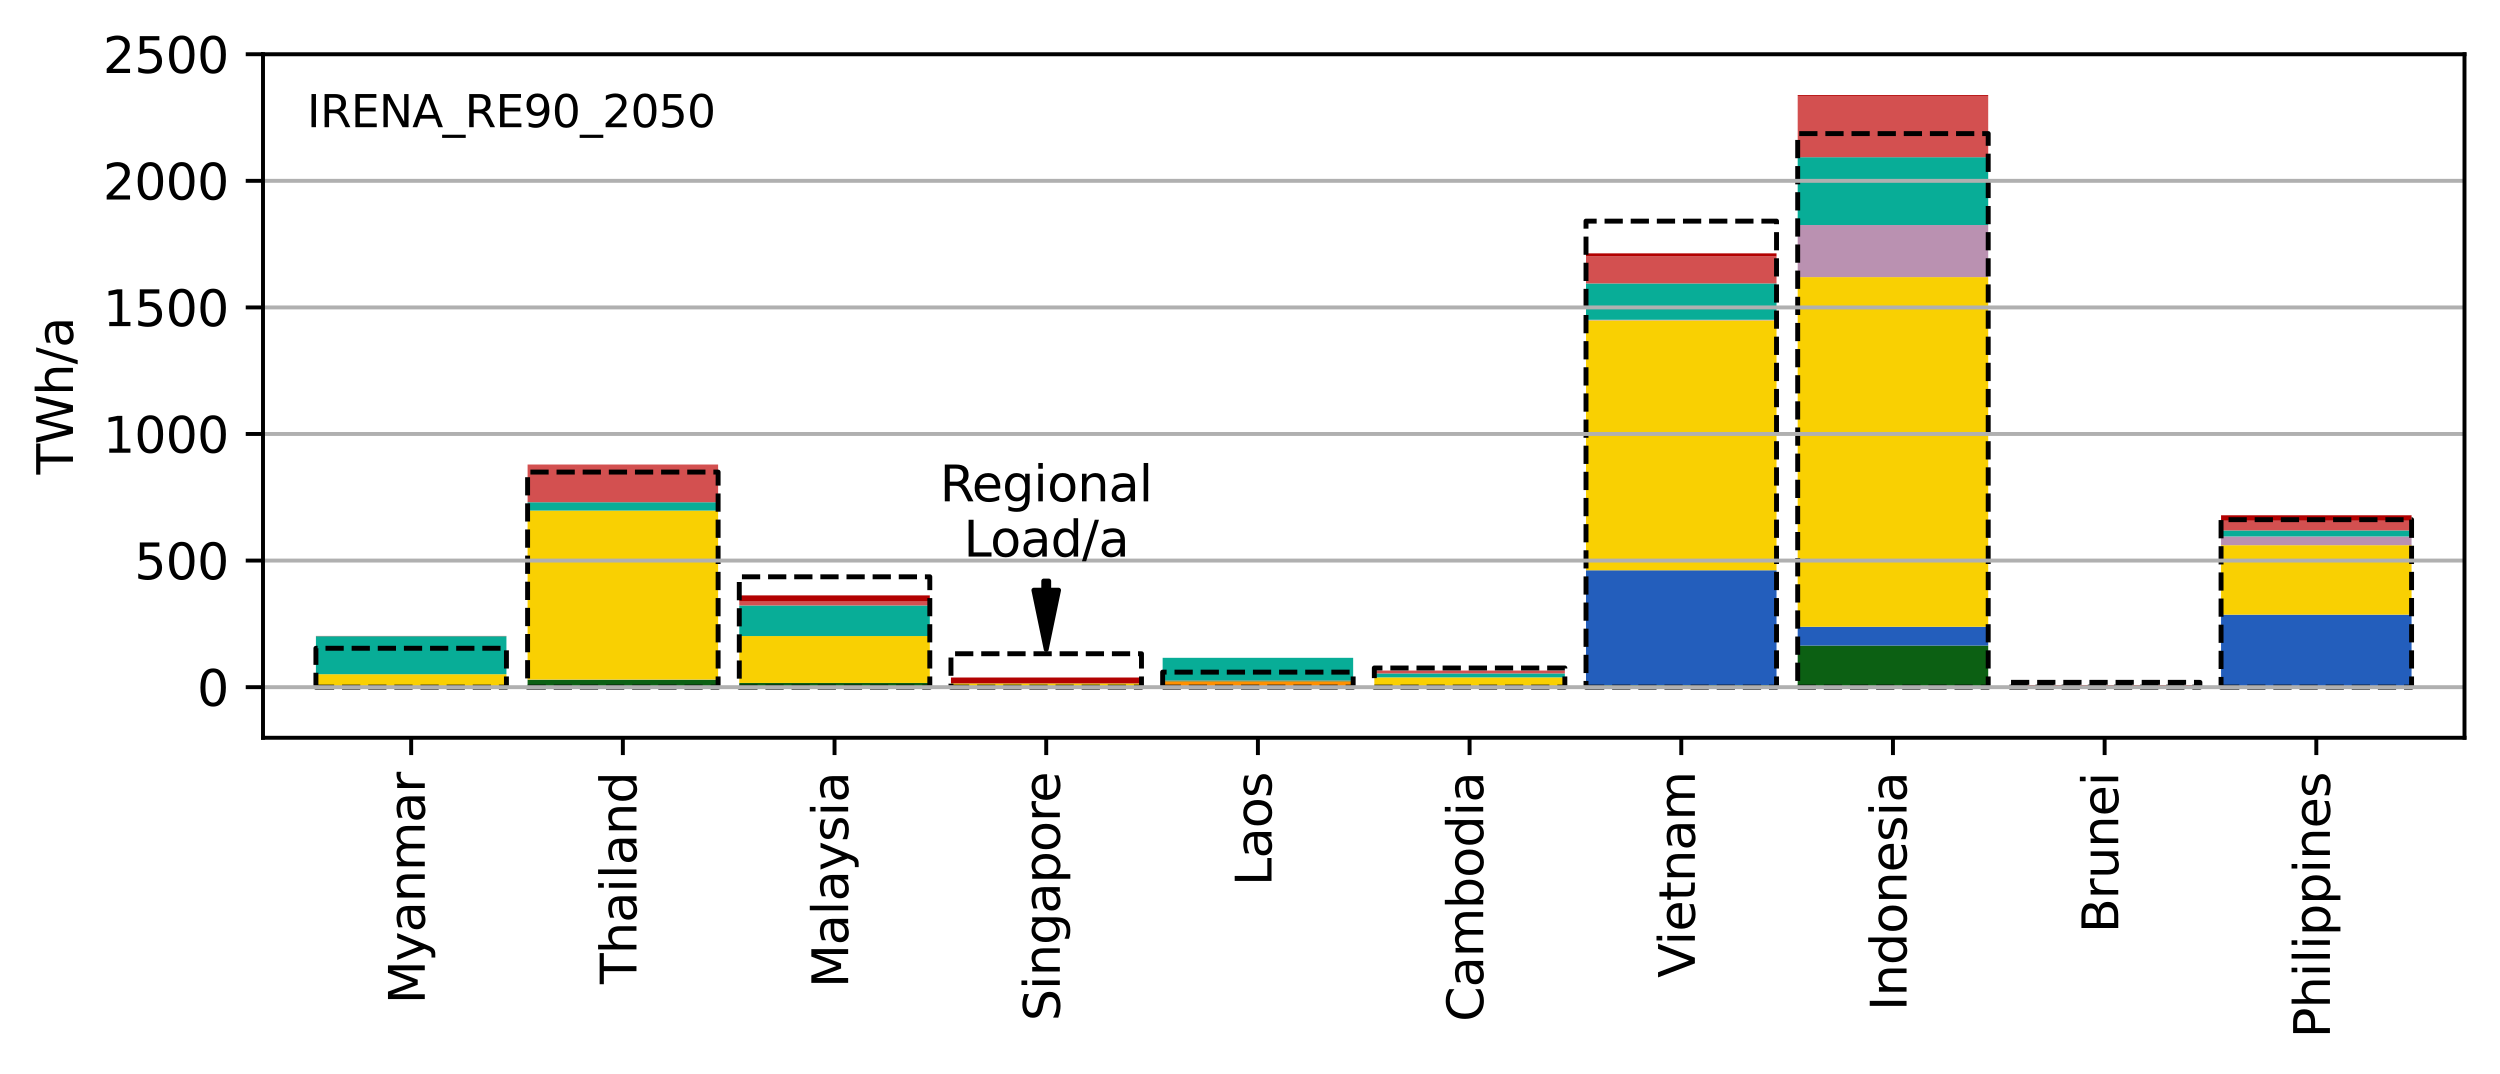 <?xml version="1.0" encoding="utf-8" standalone="no"?>
<!DOCTYPE svg PUBLIC "-//W3C//DTD SVG 1.1//EN"
  "http://www.w3.org/Graphics/SVG/1.1/DTD/svg11.dtd">
<svg xmlns:xlink="http://www.w3.org/1999/xlink" width="506.928pt" height="217.676pt" viewBox="0 0 506.928 217.676" xmlns="http://www.w3.org/2000/svg" version="1.1">
 <defs>
  <style type="text/css">*{stroke-linejoin: round; stroke-linecap: butt}</style>
 </defs>
 <g id="figure_1">
  <g id="patch_1">
   <path d="M 0 217.676 
L 506.928 217.676 
L 506.928 -0 
L 0 -0 
z
" style="fill: #ffffff"/>
  </g>
  <g id="axes_1">
   <g id="patch_2">
    <path d="M 53.328 149.599 
L 499.728 149.599 
L 499.728 10.999 
L 53.328 10.999 
z
" style="fill: #ffffff"/>
   </g>
   <g id="patch_3">
    <path d="M 64.059 139.333 
L 102.69 139.333 
L 102.69 139.333 
L 64.059 139.333 
z
" clip-path="url(#pe135979c7a)" style="fill: #ff9000"/>
   </g>
   <g id="patch_4">
    <path d="M 106.982 139.333 
L 145.613 139.333 
L 145.613 139.333 
L 106.982 139.333 
z
" clip-path="url(#pe135979c7a)" style="fill: #ff9000"/>
   </g>
   <g id="patch_5">
    <path d="M 149.905 139.333 
L 188.536 139.333 
L 188.536 139.333 
L 149.905 139.333 
z
" clip-path="url(#pe135979c7a)" style="fill: #ff9000"/>
   </g>
   <g id="patch_6">
    <path d="M 192.828 139.333 
L 231.459 139.333 
L 231.459 139.333 
L 192.828 139.333 
z
" clip-path="url(#pe135979c7a)" style="fill: #ff9000"/>
   </g>
   <g id="patch_7">
    <path d="M 235.751 139.333 
L 274.382 139.333 
L 274.382 138.148 
L 235.751 138.148 
z
" clip-path="url(#pe135979c7a)" style="fill: #ff9000"/>
   </g>
   <g id="patch_8">
    <path d="M 278.674 139.333 
L 317.305 139.333 
L 317.305 139.333 
L 278.674 139.333 
z
" clip-path="url(#pe135979c7a)" style="fill: #ff9000"/>
   </g>
   <g id="patch_9">
    <path d="M 321.597 139.333 
L 360.228 139.333 
L 360.228 139.333 
L 321.597 139.333 
z
" clip-path="url(#pe135979c7a)" style="fill: #ff9000"/>
   </g>
   <g id="patch_10">
    <path d="M 364.52 139.333 
L 403.151 139.333 
L 403.151 139.333 
L 364.52 139.333 
z
" clip-path="url(#pe135979c7a)" style="fill: #ff9000"/>
   </g>
   <g id="patch_11">
    <path d="M 407.444 139.333 
L 446.074 139.333 
L 446.074 139.333 
L 407.444 139.333 
z
" clip-path="url(#pe135979c7a)" style="fill: #ff9000"/>
   </g>
   <g id="patch_12">
    <path d="M 450.367 139.333 
L 488.997 139.333 
L 488.997 139.333 
L 450.367 139.333 
z
" clip-path="url(#pe135979c7a)" style="fill: #ff9000"/>
   </g>
   <g id="patch_13">
    <path d="M 64.059 139.333 
L 102.69 139.333 
L 102.69 139.107 
L 64.059 139.107 
z
" clip-path="url(#pe135979c7a)" style="fill: #0c6013"/>
   </g>
   <g id="patch_14">
    <path d="M 106.982 139.333 
L 145.613 139.333 
L 145.613 137.864 
L 106.982 137.864 
z
" clip-path="url(#pe135979c7a)" style="fill: #0c6013"/>
   </g>
   <g id="patch_15">
    <path d="M 149.905 139.333 
L 188.536 139.333 
L 188.536 138.485 
L 149.905 138.485 
z
" clip-path="url(#pe135979c7a)" style="fill: #0c6013"/>
   </g>
   <g id="patch_16">
    <path d="M 192.828 139.333 
L 231.459 139.333 
L 231.459 139.052 
L 192.828 139.052 
z
" clip-path="url(#pe135979c7a)" style="fill: #0c6013"/>
   </g>
   <g id="patch_17">
    <path d="M 235.751 138.148 
L 274.382 138.148 
L 274.382 137.99 
L 235.751 137.99 
z
" clip-path="url(#pe135979c7a)" style="fill: #0c6013"/>
   </g>
   <g id="patch_18">
    <path d="M 278.674 139.333 
L 317.305 139.333 
L 317.305 139.235 
L 278.674 139.235 
z
" clip-path="url(#pe135979c7a)" style="fill: #0c6013"/>
   </g>
   <g id="patch_19">
    <path d="M 321.597 139.333 
L 360.228 139.333 
L 360.228 138.913 
L 321.597 138.913 
z
" clip-path="url(#pe135979c7a)" style="fill: #0c6013"/>
   </g>
   <g id="patch_20">
    <path d="M 364.52 139.333 
L 403.151 139.333 
L 403.151 130.894 
L 364.52 130.894 
z
" clip-path="url(#pe135979c7a)" style="fill: #0c6013"/>
   </g>
   <g id="patch_21">
    <path d="M 407.444 139.333 
L 446.074 139.333 
L 446.074 139.333 
L 407.444 139.333 
z
" clip-path="url(#pe135979c7a)" style="fill: #0c6013"/>
   </g>
   <g id="patch_22">
    <path d="M 450.367 139.333 
L 488.997 139.333 
L 488.997 139.202 
L 450.367 139.202 
z
" clip-path="url(#pe135979c7a)" style="fill: #0c6013"/>
   </g>
   <g id="patch_23">
    <path d="M 64.059 139.333 
L 102.69 139.333 
L 102.69 139.333 
L 64.059 139.333 
z
" clip-path="url(#pe135979c7a)" style="fill: #235ebc"/>
   </g>
   <g id="patch_24">
    <path d="M 106.982 137.864 
L 145.613 137.864 
L 145.613 137.808 
L 106.982 137.808 
z
" clip-path="url(#pe135979c7a)" style="fill: #235ebc"/>
   </g>
   <g id="patch_25">
    <path d="M 149.905 139.333 
L 188.536 139.333 
L 188.536 139.333 
L 149.905 139.333 
z
" clip-path="url(#pe135979c7a)" style="fill: #235ebc"/>
   </g>
   <g id="patch_26">
    <path d="M 192.828 139.333 
L 231.459 139.333 
L 231.459 139.333 
L 192.828 139.333 
z
" clip-path="url(#pe135979c7a)" style="fill: #235ebc"/>
   </g>
   <g id="patch_27">
    <path d="M 235.751 139.333 
L 274.382 139.333 
L 274.382 139.333 
L 235.751 139.333 
z
" clip-path="url(#pe135979c7a)" style="fill: #235ebc"/>
   </g>
   <g id="patch_28">
    <path d="M 278.674 139.333 
L 317.305 139.333 
L 317.305 139.333 
L 278.674 139.333 
z
" clip-path="url(#pe135979c7a)" style="fill: #235ebc"/>
   </g>
   <g id="patch_29">
    <path d="M 321.597 138.913 
L 360.228 138.913 
L 360.228 115.634 
L 321.597 115.634 
z
" clip-path="url(#pe135979c7a)" style="fill: #235ebc"/>
   </g>
   <g id="patch_30">
    <path d="M 364.52 130.894 
L 403.151 130.894 
L 403.151 127.091 
L 364.52 127.091 
z
" clip-path="url(#pe135979c7a)" style="fill: #235ebc"/>
   </g>
   <g id="patch_31">
    <path d="M 407.444 139.333 
L 446.074 139.333 
L 446.074 139.333 
L 407.444 139.333 
z
" clip-path="url(#pe135979c7a)" style="fill: #235ebc"/>
   </g>
   <g id="patch_32">
    <path d="M 450.367 139.202 
L 488.997 139.202 
L 488.997 124.638 
L 450.367 124.638 
z
" clip-path="url(#pe135979c7a)" style="fill: #235ebc"/>
   </g>
   <g id="patch_33">
    <path d="M 64.059 139.107 
L 102.69 139.107 
L 102.69 136.708 
L 64.059 136.708 
z
" clip-path="url(#pe135979c7a)" style="fill: #f9d002"/>
   </g>
   <g id="patch_34">
    <path d="M 106.982 137.808 
L 145.613 137.808 
L 145.613 103.528 
L 106.982 103.528 
z
" clip-path="url(#pe135979c7a)" style="fill: #f9d002"/>
   </g>
   <g id="patch_35">
    <path d="M 149.905 138.485 
L 188.536 138.485 
L 188.536 128.973 
L 149.905 128.973 
z
" clip-path="url(#pe135979c7a)" style="fill: #f9d002"/>
   </g>
   <g id="patch_36">
    <path d="M 192.828 139.052 
L 231.459 139.052 
L 231.459 138.57 
L 192.828 138.57 
z
" clip-path="url(#pe135979c7a)" style="fill: #f9d002"/>
   </g>
   <g id="patch_37">
    <path d="M 235.751 139.333 
L 274.382 139.333 
L 274.382 139.333 
L 235.751 139.333 
z
" clip-path="url(#pe135979c7a)" style="fill: #f9d002"/>
   </g>
   <g id="patch_38">
    <path d="M 278.674 139.235 
L 317.305 139.235 
L 317.305 137.347 
L 278.674 137.347 
z
" clip-path="url(#pe135979c7a)" style="fill: #f9d002"/>
   </g>
   <g id="patch_39">
    <path d="M 321.597 115.634 
L 360.228 115.634 
L 360.228 64.962 
L 321.597 64.962 
z
" clip-path="url(#pe135979c7a)" style="fill: #f9d002"/>
   </g>
   <g id="patch_40">
    <path d="M 364.52 127.091 
L 403.151 127.091 
L 403.151 56.189 
L 364.52 56.189 
z
" clip-path="url(#pe135979c7a)" style="fill: #f9d002"/>
   </g>
   <g id="patch_41">
    <path d="M 407.444 139.333 
L 446.074 139.333 
L 446.074 139.079 
L 407.444 139.079 
z
" clip-path="url(#pe135979c7a)" style="fill: #f9d002"/>
   </g>
   <g id="patch_42">
    <path d="M 450.367 124.638 
L 488.997 124.638 
L 488.997 110.547 
L 450.367 110.547 
z
" clip-path="url(#pe135979c7a)" style="fill: #f9d002"/>
   </g>
   <g id="patch_43">
    <path d="M 64.059 139.333 
L 102.69 139.333 
L 102.69 139.333 
L 64.059 139.333 
z
" clip-path="url(#pe135979c7a)" style="fill: #ba91b1"/>
   </g>
   <g id="patch_44">
    <path d="M 106.982 103.528 
L 145.613 103.528 
L 145.613 103.528 
L 106.982 103.528 
z
" clip-path="url(#pe135979c7a)" style="fill: #ba91b1"/>
   </g>
   <g id="patch_45">
    <path d="M 149.905 139.333 
L 188.536 139.333 
L 188.536 139.333 
L 149.905 139.333 
z
" clip-path="url(#pe135979c7a)" style="fill: #ba91b1"/>
   </g>
   <g id="patch_46">
    <path d="M 192.828 139.333 
L 231.459 139.333 
L 231.459 139.333 
L 192.828 139.333 
z
" clip-path="url(#pe135979c7a)" style="fill: #ba91b1"/>
   </g>
   <g id="patch_47">
    <path d="M 235.751 137.99 
L 274.382 137.99 
L 274.382 137.95 
L 235.751 137.95 
z
" clip-path="url(#pe135979c7a)" style="fill: #ba91b1"/>
   </g>
   <g id="patch_48">
    <path d="M 278.674 139.333 
L 317.305 139.333 
L 317.305 139.333 
L 278.674 139.333 
z
" clip-path="url(#pe135979c7a)" style="fill: #ba91b1"/>
   </g>
   <g id="patch_49">
    <path d="M 321.597 64.962 
L 360.228 64.962 
L 360.228 64.841 
L 321.597 64.841 
z
" clip-path="url(#pe135979c7a)" style="fill: #ba91b1"/>
   </g>
   <g id="patch_50">
    <path d="M 364.52 56.189 
L 403.151 56.189 
L 403.151 45.629 
L 364.52 45.629 
z
" clip-path="url(#pe135979c7a)" style="fill: #ba91b1"/>
   </g>
   <g id="patch_51">
    <path d="M 407.444 139.333 
L 446.074 139.333 
L 446.074 139.333 
L 407.444 139.333 
z
" clip-path="url(#pe135979c7a)" style="fill: #ba91b1"/>
   </g>
   <g id="patch_52">
    <path d="M 450.367 110.547 
L 488.997 110.547 
L 488.997 108.775 
L 450.367 108.775 
z
" clip-path="url(#pe135979c7a)" style="fill: #ba91b1"/>
   </g>
   <g id="patch_53">
    <path d="M 64.059 136.708 
L 102.69 136.708 
L 102.69 129.005 
L 64.059 129.005 
z
" clip-path="url(#pe135979c7a)" style="fill: #08ad97"/>
   </g>
   <g id="patch_54">
    <path d="M 106.982 103.528 
L 145.613 103.528 
L 145.613 101.841 
L 106.982 101.841 
z
" clip-path="url(#pe135979c7a)" style="fill: #08ad97"/>
   </g>
   <g id="patch_55">
    <path d="M 149.905 128.973 
L 188.536 128.973 
L 188.536 122.769 
L 149.905 122.769 
z
" clip-path="url(#pe135979c7a)" style="fill: #08ad97"/>
   </g>
   <g id="patch_56">
    <path d="M 192.828 139.333 
L 231.459 139.333 
L 231.459 139.333 
L 192.828 139.333 
z
" clip-path="url(#pe135979c7a)" style="fill: #08ad97"/>
   </g>
   <g id="patch_57">
    <path d="M 235.751 137.95 
L 274.382 137.95 
L 274.382 133.387 
L 235.751 133.387 
z
" clip-path="url(#pe135979c7a)" style="fill: #08ad97"/>
   </g>
   <g id="patch_58">
    <path d="M 278.674 137.347 
L 317.305 137.347 
L 317.305 136.549 
L 278.674 136.549 
z
" clip-path="url(#pe135979c7a)" style="fill: #08ad97"/>
   </g>
   <g id="patch_59">
    <path d="M 321.597 64.841 
L 360.228 64.841 
L 360.228 57.471 
L 321.597 57.471 
z
" clip-path="url(#pe135979c7a)" style="fill: #08ad97"/>
   </g>
   <g id="patch_60">
    <path d="M 364.52 45.629 
L 403.151 45.629 
L 403.151 31.876 
L 364.52 31.876 
z
" clip-path="url(#pe135979c7a)" style="fill: #08ad97"/>
   </g>
   <g id="patch_61">
    <path d="M 407.444 139.079 
L 446.074 139.079 
L 446.074 139.074 
L 407.444 139.074 
z
" clip-path="url(#pe135979c7a)" style="fill: #08ad97"/>
   </g>
   <g id="patch_62">
    <path d="M 450.367 108.775 
L 488.997 108.775 
L 488.997 107.557 
L 450.367 107.557 
z
" clip-path="url(#pe135979c7a)" style="fill: #08ad97"/>
   </g>
   <g id="patch_63">
    <path d="M 64.059 129.005 
L 102.69 129.005 
L 102.69 128.945 
L 64.059 128.945 
z
" clip-path="url(#pe135979c7a)" style="fill: #d35050"/>
   </g>
   <g id="patch_64">
    <path d="M 106.982 101.841 
L 145.613 101.841 
L 145.613 94.19 
L 106.982 94.19 
z
" clip-path="url(#pe135979c7a)" style="fill: #d35050"/>
   </g>
   <g id="patch_65">
    <path d="M 149.905 122.769 
L 188.536 122.769 
L 188.536 121.979 
L 149.905 121.979 
z
" clip-path="url(#pe135979c7a)" style="fill: #d35050"/>
   </g>
   <g id="patch_66">
    <path d="M 192.828 139.333 
L 231.459 139.333 
L 231.459 139.333 
L 192.828 139.333 
z
" clip-path="url(#pe135979c7a)" style="fill: #d35050"/>
   </g>
   <g id="patch_67">
    <path d="M 235.751 139.333 
L 274.382 139.333 
L 274.382 139.333 
L 235.751 139.333 
z
" clip-path="url(#pe135979c7a)" style="fill: #d35050"/>
   </g>
   <g id="patch_68">
    <path d="M 278.674 136.549 
L 317.305 136.549 
L 317.305 135.964 
L 278.674 135.964 
z
" clip-path="url(#pe135979c7a)" style="fill: #d35050"/>
   </g>
   <g id="patch_69">
    <path d="M 321.597 57.471 
L 360.228 57.471 
L 360.228 51.99 
L 321.597 51.99 
z
" clip-path="url(#pe135979c7a)" style="fill: #d35050"/>
   </g>
   <g id="patch_70">
    <path d="M 364.52 31.876 
L 403.151 31.876 
L 403.151 19.463 
L 364.52 19.463 
z
" clip-path="url(#pe135979c7a)" style="fill: #d35050"/>
   </g>
   <g id="patch_71">
    <path d="M 407.444 139.333 
L 446.074 139.333 
L 446.074 139.333 
L 407.444 139.333 
z
" clip-path="url(#pe135979c7a)" style="fill: #d35050"/>
   </g>
   <g id="patch_72">
    <path d="M 450.367 107.557 
L 488.997 107.557 
L 488.997 105.59 
L 450.367 105.59 
z
" clip-path="url(#pe135979c7a)" style="fill: #d35050"/>
   </g>
   <g id="patch_73">
    <path d="M 64.059 139.333 
L 102.69 139.333 
L 102.69 139.333 
L 64.059 139.333 
z
" clip-path="url(#pe135979c7a)" style="fill: #b20101"/>
   </g>
   <g id="patch_74">
    <path d="M 106.982 139.333 
L 145.613 139.333 
L 145.613 139.333 
L 106.982 139.333 
z
" clip-path="url(#pe135979c7a)" style="fill: #b20101"/>
   </g>
   <g id="patch_75">
    <path d="M 149.905 121.979 
L 188.536 121.979 
L 188.536 120.728 
L 149.905 120.728 
z
" clip-path="url(#pe135979c7a)" style="fill: #b20101"/>
   </g>
   <g id="patch_76">
    <path d="M 192.828 138.57 
L 231.459 138.57 
L 231.459 137.38 
L 192.828 137.38 
z
" clip-path="url(#pe135979c7a)" style="fill: #b20101"/>
   </g>
   <g id="patch_77">
    <path d="M 235.751 139.333 
L 274.382 139.333 
L 274.382 139.333 
L 235.751 139.333 
z
" clip-path="url(#pe135979c7a)" style="fill: #b20101"/>
   </g>
   <g id="patch_78">
    <path d="M 278.674 139.333 
L 317.305 139.333 
L 317.305 139.333 
L 278.674 139.333 
z
" clip-path="url(#pe135979c7a)" style="fill: #b20101"/>
   </g>
   <g id="patch_79">
    <path d="M 321.597 51.99 
L 360.228 51.99 
L 360.228 51.373 
L 321.597 51.373 
z
" clip-path="url(#pe135979c7a)" style="fill: #b20101"/>
   </g>
   <g id="patch_80">
    <path d="M 364.52 19.463 
L 403.151 19.463 
L 403.151 19.283 
L 364.52 19.283 
z
" clip-path="url(#pe135979c7a)" style="fill: #b20101"/>
   </g>
   <g id="patch_81">
    <path d="M 407.444 139.074 
L 446.074 139.074 
L 446.074 138.9 
L 407.444 138.9 
z
" clip-path="url(#pe135979c7a)" style="fill: #b20101"/>
   </g>
   <g id="patch_82">
    <path d="M 450.367 105.59 
L 488.997 105.59 
L 488.997 104.481 
L 450.367 104.481 
z
" clip-path="url(#pe135979c7a)" style="fill: #b20101"/>
   </g>
   <g id="patch_83">
    <path d="M 64.059 139.333 
L 102.69 139.333 
L 102.69 131.455 
L 64.059 131.455 
L 64.059 139.333 
z
" clip-path="url(#pe135979c7a)" style="fill: none; stroke-dasharray: 3.7,1.6; stroke-dashoffset: 0; stroke: #000000; stroke-linejoin: miter"/>
   </g>
   <g id="patch_84">
    <path d="M 106.982 139.333 
L 145.613 139.333 
L 145.613 95.727 
L 106.982 95.727 
L 106.982 139.333 
z
" clip-path="url(#pe135979c7a)" style="fill: none; stroke-dasharray: 3.7,1.6; stroke-dashoffset: 0; stroke: #000000; stroke-linejoin: miter"/>
   </g>
   <g id="patch_85">
    <path d="M 149.905 139.333 
L 188.536 139.333 
L 188.536 116.957 
L 149.905 116.957 
L 149.905 139.333 
z
" clip-path="url(#pe135979c7a)" style="fill: none; stroke-dasharray: 3.7,1.6; stroke-dashoffset: 0; stroke: #000000; stroke-linejoin: miter"/>
   </g>
   <g id="patch_86">
    <path d="M 192.828 139.333 
L 231.459 139.333 
L 231.459 132.561 
L 192.828 132.561 
L 192.828 139.333 
z
" clip-path="url(#pe135979c7a)" style="fill: none; stroke-dasharray: 3.7,1.6; stroke-dashoffset: 0; stroke: #000000; stroke-linejoin: miter"/>
   </g>
   <g id="patch_87">
    <path d="M 235.751 139.333 
L 274.382 139.333 
L 274.382 136.289 
L 235.751 136.289 
L 235.751 139.333 
z
" clip-path="url(#pe135979c7a)" style="fill: none; stroke-dasharray: 3.7,1.6; stroke-dashoffset: 0; stroke: #000000; stroke-linejoin: miter"/>
   </g>
   <g id="patch_88">
    <path d="M 278.674 139.333 
L 317.305 139.333 
L 317.305 135.448 
L 278.674 135.448 
L 278.674 139.333 
z
" clip-path="url(#pe135979c7a)" style="fill: none; stroke-dasharray: 3.7,1.6; stroke-dashoffset: 0; stroke: #000000; stroke-linejoin: miter"/>
   </g>
   <g id="patch_89">
    <path d="M 321.597 139.333 
L 360.228 139.333 
L 360.228 44.834 
L 321.597 44.834 
L 321.597 139.333 
z
" clip-path="url(#pe135979c7a)" style="fill: none; stroke-dasharray: 3.7,1.6; stroke-dashoffset: 0; stroke: #000000; stroke-linejoin: miter"/>
   </g>
   <g id="patch_90">
    <path d="M 364.52 139.333 
L 403.151 139.333 
L 403.151 27.086 
L 364.52 27.086 
L 364.52 139.333 
z
" clip-path="url(#pe135979c7a)" style="fill: none; stroke-dasharray: 3.7,1.6; stroke-dashoffset: 0; stroke: #000000; stroke-linejoin: miter"/>
   </g>
   <g id="patch_91">
    <path d="M 407.444 139.333 
L 446.074 139.333 
L 446.074 138.36 
L 407.444 138.36 
L 407.444 139.333 
z
" clip-path="url(#pe135979c7a)" style="fill: none; stroke-dasharray: 3.7,1.6; stroke-dashoffset: 0; stroke: #000000; stroke-linejoin: miter"/>
   </g>
   <g id="patch_92">
    <path d="M 450.367 139.333 
L 488.997 139.333 
L 488.997 105.377 
L 450.367 105.377 
L 450.367 139.333 
z
" clip-path="url(#pe135979c7a)" style="fill: none; stroke-dasharray: 3.7,1.6; stroke-dashoffset: 0; stroke: #000000; stroke-linejoin: miter"/>
   </g>
   <g id="matplotlib.axis_1">
    <g id="xtick_1">
     <g id="line2d_1">
      <defs>
       <path id="mb87ec8d811" d="M 0 0 
L 0 3.5 
" style="stroke: #000000; stroke-width: 0.8"/>
      </defs>
      <g>
       <use xlink:href="#mb87ec8d811" x="83.374" y="149.599" style="stroke: #000000; stroke-width: 0.8"/>
      </g>
     </g>
     <g id="text_1">
      <!-- Myanmar -->
      <g transform="translate(86.134 203.591)rotate(-90)scale(0.1 -0.1)">
       <defs>
        <path id="DejaVuSans-4d" d="M 628 4666 
L 1569 4666 
L 2759 1491 
L 3956 4666 
L 4897 4666 
L 4897 0 
L 4281 0 
L 4281 4097 
L 3078 897 
L 2444 897 
L 1241 4097 
L 1241 0 
L 628 0 
L 628 4666 
z
" transform="scale(0.016)"/>
        <path id="DejaVuSans-79" d="M 2059 -325 
Q 1816 -950 1584 -1140 
Q 1353 -1331 966 -1331 
L 506 -1331 
L 506 -850 
L 844 -850 
Q 1081 -850 1212 -737 
Q 1344 -625 1503 -206 
L 1606 56 
L 191 3500 
L 800 3500 
L 1894 763 
L 2988 3500 
L 3597 3500 
L 2059 -325 
z
" transform="scale(0.016)"/>
        <path id="DejaVuSans-61" d="M 2194 1759 
Q 1497 1759 1228 1600 
Q 959 1441 959 1056 
Q 959 750 1161 570 
Q 1363 391 1709 391 
Q 2188 391 2477 730 
Q 2766 1069 2766 1631 
L 2766 1759 
L 2194 1759 
z
M 3341 1997 
L 3341 0 
L 2766 0 
L 2766 531 
Q 2569 213 2275 61 
Q 1981 -91 1556 -91 
Q 1019 -91 701 211 
Q 384 513 384 1019 
Q 384 1609 779 1909 
Q 1175 2209 1959 2209 
L 2766 2209 
L 2766 2266 
Q 2766 2663 2505 2880 
Q 2244 3097 1772 3097 
Q 1472 3097 1187 3025 
Q 903 2953 641 2809 
L 641 3341 
Q 956 3463 1253 3523 
Q 1550 3584 1831 3584 
Q 2591 3584 2966 3190 
Q 3341 2797 3341 1997 
z
" transform="scale(0.016)"/>
        <path id="DejaVuSans-6e" d="M 3513 2113 
L 3513 0 
L 2938 0 
L 2938 2094 
Q 2938 2591 2744 2837 
Q 2550 3084 2163 3084 
Q 1697 3084 1428 2787 
Q 1159 2491 1159 1978 
L 1159 0 
L 581 0 
L 581 3500 
L 1159 3500 
L 1159 2956 
Q 1366 3272 1645 3428 
Q 1925 3584 2291 3584 
Q 2894 3584 3203 3211 
Q 3513 2838 3513 2113 
z
" transform="scale(0.016)"/>
        <path id="DejaVuSans-6d" d="M 3328 2828 
Q 3544 3216 3844 3400 
Q 4144 3584 4550 3584 
Q 5097 3584 5394 3201 
Q 5691 2819 5691 2113 
L 5691 0 
L 5113 0 
L 5113 2094 
Q 5113 2597 4934 2840 
Q 4756 3084 4391 3084 
Q 3944 3084 3684 2787 
Q 3425 2491 3425 1978 
L 3425 0 
L 2847 0 
L 2847 2094 
Q 2847 2600 2669 2842 
Q 2491 3084 2119 3084 
Q 1678 3084 1418 2786 
Q 1159 2488 1159 1978 
L 1159 0 
L 581 0 
L 581 3500 
L 1159 3500 
L 1159 2956 
Q 1356 3278 1631 3431 
Q 1906 3584 2284 3584 
Q 2666 3584 2933 3390 
Q 3200 3197 3328 2828 
z
" transform="scale(0.016)"/>
        <path id="DejaVuSans-72" d="M 2631 2963 
Q 2534 3019 2420 3045 
Q 2306 3072 2169 3072 
Q 1681 3072 1420 2755 
Q 1159 2438 1159 1844 
L 1159 0 
L 581 0 
L 581 3500 
L 1159 3500 
L 1159 2956 
Q 1341 3275 1631 3429 
Q 1922 3584 2338 3584 
Q 2397 3584 2469 3576 
Q 2541 3569 2628 3553 
L 2631 2963 
z
" transform="scale(0.016)"/>
       </defs>
       <use xlink:href="#DejaVuSans-4d"/>
       <use xlink:href="#DejaVuSans-79" x="86.279"/>
       <use xlink:href="#DejaVuSans-61" x="145.459"/>
       <use xlink:href="#DejaVuSans-6e" x="206.738"/>
       <use xlink:href="#DejaVuSans-6d" x="270.117"/>
       <use xlink:href="#DejaVuSans-61" x="367.529"/>
       <use xlink:href="#DejaVuSans-72" x="428.809"/>
      </g>
     </g>
    </g>
    <g id="xtick_2">
     <g id="line2d_2">
      <g>
       <use xlink:href="#mb87ec8d811" x="126.297" y="149.599" style="stroke: #000000; stroke-width: 0.8"/>
      </g>
     </g>
     <g id="text_2">
      <!-- Thailand -->
      <g transform="translate(129.057 199.543)rotate(-90)scale(0.1 -0.1)">
       <defs>
        <path id="DejaVuSans-54" d="M -19 4666 
L 3928 4666 
L 3928 4134 
L 2272 4134 
L 2272 0 
L 1638 0 
L 1638 4134 
L -19 4134 
L -19 4666 
z
" transform="scale(0.016)"/>
        <path id="DejaVuSans-68" d="M 3513 2113 
L 3513 0 
L 2938 0 
L 2938 2094 
Q 2938 2591 2744 2837 
Q 2550 3084 2163 3084 
Q 1697 3084 1428 2787 
Q 1159 2491 1159 1978 
L 1159 0 
L 581 0 
L 581 4863 
L 1159 4863 
L 1159 2956 
Q 1366 3272 1645 3428 
Q 1925 3584 2291 3584 
Q 2894 3584 3203 3211 
Q 3513 2838 3513 2113 
z
" transform="scale(0.016)"/>
        <path id="DejaVuSans-69" d="M 603 3500 
L 1178 3500 
L 1178 0 
L 603 0 
L 603 3500 
z
M 603 4863 
L 1178 4863 
L 1178 4134 
L 603 4134 
L 603 4863 
z
" transform="scale(0.016)"/>
        <path id="DejaVuSans-6c" d="M 603 4863 
L 1178 4863 
L 1178 0 
L 603 0 
L 603 4863 
z
" transform="scale(0.016)"/>
        <path id="DejaVuSans-64" d="M 2906 2969 
L 2906 4863 
L 3481 4863 
L 3481 0 
L 2906 0 
L 2906 525 
Q 2725 213 2448 61 
Q 2172 -91 1784 -91 
Q 1150 -91 751 415 
Q 353 922 353 1747 
Q 353 2572 751 3078 
Q 1150 3584 1784 3584 
Q 2172 3584 2448 3432 
Q 2725 3281 2906 2969 
z
M 947 1747 
Q 947 1113 1208 752 
Q 1469 391 1925 391 
Q 2381 391 2643 752 
Q 2906 1113 2906 1747 
Q 2906 2381 2643 2742 
Q 2381 3103 1925 3103 
Q 1469 3103 1208 2742 
Q 947 2381 947 1747 
z
" transform="scale(0.016)"/>
       </defs>
       <use xlink:href="#DejaVuSans-54"/>
       <use xlink:href="#DejaVuSans-68" x="61.084"/>
       <use xlink:href="#DejaVuSans-61" x="124.463"/>
       <use xlink:href="#DejaVuSans-69" x="185.742"/>
       <use xlink:href="#DejaVuSans-6c" x="213.525"/>
       <use xlink:href="#DejaVuSans-61" x="241.309"/>
       <use xlink:href="#DejaVuSans-6e" x="302.588"/>
       <use xlink:href="#DejaVuSans-64" x="365.967"/>
      </g>
     </g>
    </g>
    <g id="xtick_3">
     <g id="line2d_3">
      <g>
       <use xlink:href="#mb87ec8d811" x="169.22" y="149.599" style="stroke: #000000; stroke-width: 0.8"/>
      </g>
     </g>
     <g id="text_3">
      <!-- Malaysia -->
      <g transform="translate(171.98 200.296)rotate(-90)scale(0.1 -0.1)">
       <defs>
        <path id="DejaVuSans-73" d="M 2834 3397 
L 2834 2853 
Q 2591 2978 2328 3040 
Q 2066 3103 1784 3103 
Q 1356 3103 1142 2972 
Q 928 2841 928 2578 
Q 928 2378 1081 2264 
Q 1234 2150 1697 2047 
L 1894 2003 
Q 2506 1872 2764 1633 
Q 3022 1394 3022 966 
Q 3022 478 2636 193 
Q 2250 -91 1575 -91 
Q 1294 -91 989 -36 
Q 684 19 347 128 
L 347 722 
Q 666 556 975 473 
Q 1284 391 1588 391 
Q 1994 391 2212 530 
Q 2431 669 2431 922 
Q 2431 1156 2273 1281 
Q 2116 1406 1581 1522 
L 1381 1569 
Q 847 1681 609 1914 
Q 372 2147 372 2553 
Q 372 3047 722 3315 
Q 1072 3584 1716 3584 
Q 2034 3584 2315 3537 
Q 2597 3491 2834 3397 
z
" transform="scale(0.016)"/>
       </defs>
       <use xlink:href="#DejaVuSans-4d"/>
       <use xlink:href="#DejaVuSans-61" x="86.279"/>
       <use xlink:href="#DejaVuSans-6c" x="147.559"/>
       <use xlink:href="#DejaVuSans-61" x="175.342"/>
       <use xlink:href="#DejaVuSans-79" x="236.621"/>
       <use xlink:href="#DejaVuSans-73" x="295.801"/>
       <use xlink:href="#DejaVuSans-69" x="347.9"/>
       <use xlink:href="#DejaVuSans-61" x="375.684"/>
      </g>
     </g>
    </g>
    <g id="xtick_4">
     <g id="line2d_4">
      <g>
       <use xlink:href="#mb87ec8d811" x="212.144" y="149.599" style="stroke: #000000; stroke-width: 0.8"/>
      </g>
     </g>
     <g id="text_4">
      <!-- Singapore -->
      <g transform="translate(214.903 207.046)rotate(-90)scale(0.1 -0.1)">
       <defs>
        <path id="DejaVuSans-53" d="M 3425 4513 
L 3425 3897 
Q 3066 4069 2747 4153 
Q 2428 4238 2131 4238 
Q 1616 4238 1336 4038 
Q 1056 3838 1056 3469 
Q 1056 3159 1242 3001 
Q 1428 2844 1947 2747 
L 2328 2669 
Q 3034 2534 3370 2195 
Q 3706 1856 3706 1288 
Q 3706 609 3251 259 
Q 2797 -91 1919 -91 
Q 1588 -91 1214 -16 
Q 841 59 441 206 
L 441 856 
Q 825 641 1194 531 
Q 1563 422 1919 422 
Q 2459 422 2753 634 
Q 3047 847 3047 1241 
Q 3047 1584 2836 1778 
Q 2625 1972 2144 2069 
L 1759 2144 
Q 1053 2284 737 2584 
Q 422 2884 422 3419 
Q 422 4038 858 4394 
Q 1294 4750 2059 4750 
Q 2388 4750 2728 4690 
Q 3069 4631 3425 4513 
z
" transform="scale(0.016)"/>
        <path id="DejaVuSans-67" d="M 2906 1791 
Q 2906 2416 2648 2759 
Q 2391 3103 1925 3103 
Q 1463 3103 1205 2759 
Q 947 2416 947 1791 
Q 947 1169 1205 825 
Q 1463 481 1925 481 
Q 2391 481 2648 825 
Q 2906 1169 2906 1791 
z
M 3481 434 
Q 3481 -459 3084 -895 
Q 2688 -1331 1869 -1331 
Q 1566 -1331 1297 -1286 
Q 1028 -1241 775 -1147 
L 775 -588 
Q 1028 -725 1275 -790 
Q 1522 -856 1778 -856 
Q 2344 -856 2625 -561 
Q 2906 -266 2906 331 
L 2906 616 
Q 2728 306 2450 153 
Q 2172 0 1784 0 
Q 1141 0 747 490 
Q 353 981 353 1791 
Q 353 2603 747 3093 
Q 1141 3584 1784 3584 
Q 2172 3584 2450 3431 
Q 2728 3278 2906 2969 
L 2906 3500 
L 3481 3500 
L 3481 434 
z
" transform="scale(0.016)"/>
        <path id="DejaVuSans-70" d="M 1159 525 
L 1159 -1331 
L 581 -1331 
L 581 3500 
L 1159 3500 
L 1159 2969 
Q 1341 3281 1617 3432 
Q 1894 3584 2278 3584 
Q 2916 3584 3314 3078 
Q 3713 2572 3713 1747 
Q 3713 922 3314 415 
Q 2916 -91 2278 -91 
Q 1894 -91 1617 61 
Q 1341 213 1159 525 
z
M 3116 1747 
Q 3116 2381 2855 2742 
Q 2594 3103 2138 3103 
Q 1681 3103 1420 2742 
Q 1159 2381 1159 1747 
Q 1159 1113 1420 752 
Q 1681 391 2138 391 
Q 2594 391 2855 752 
Q 3116 1113 3116 1747 
z
" transform="scale(0.016)"/>
        <path id="DejaVuSans-6f" d="M 1959 3097 
Q 1497 3097 1228 2736 
Q 959 2375 959 1747 
Q 959 1119 1226 758 
Q 1494 397 1959 397 
Q 2419 397 2687 759 
Q 2956 1122 2956 1747 
Q 2956 2369 2687 2733 
Q 2419 3097 1959 3097 
z
M 1959 3584 
Q 2709 3584 3137 3096 
Q 3566 2609 3566 1747 
Q 3566 888 3137 398 
Q 2709 -91 1959 -91 
Q 1206 -91 779 398 
Q 353 888 353 1747 
Q 353 2609 779 3096 
Q 1206 3584 1959 3584 
z
" transform="scale(0.016)"/>
        <path id="DejaVuSans-65" d="M 3597 1894 
L 3597 1613 
L 953 1613 
Q 991 1019 1311 708 
Q 1631 397 2203 397 
Q 2534 397 2845 478 
Q 3156 559 3463 722 
L 3463 178 
Q 3153 47 2828 -22 
Q 2503 -91 2169 -91 
Q 1331 -91 842 396 
Q 353 884 353 1716 
Q 353 2575 817 3079 
Q 1281 3584 2069 3584 
Q 2775 3584 3186 3129 
Q 3597 2675 3597 1894 
z
M 3022 2063 
Q 3016 2534 2758 2815 
Q 2500 3097 2075 3097 
Q 1594 3097 1305 2825 
Q 1016 2553 972 2059 
L 3022 2063 
z
" transform="scale(0.016)"/>
       </defs>
       <use xlink:href="#DejaVuSans-53"/>
       <use xlink:href="#DejaVuSans-69" x="63.477"/>
       <use xlink:href="#DejaVuSans-6e" x="91.26"/>
       <use xlink:href="#DejaVuSans-67" x="154.639"/>
       <use xlink:href="#DejaVuSans-61" x="218.115"/>
       <use xlink:href="#DejaVuSans-70" x="279.395"/>
       <use xlink:href="#DejaVuSans-6f" x="342.871"/>
       <use xlink:href="#DejaVuSans-72" x="404.053"/>
       <use xlink:href="#DejaVuSans-65" x="442.916"/>
      </g>
     </g>
    </g>
    <g id="xtick_5">
     <g id="line2d_5">
      <g>
       <use xlink:href="#mb87ec8d811" x="255.067" y="149.599" style="stroke: #000000; stroke-width: 0.8"/>
      </g>
     </g>
     <g id="text_5">
      <!-- Laos -->
      <g transform="translate(257.826 179.627)rotate(-90)scale(0.1 -0.1)">
       <defs>
        <path id="DejaVuSans-4c" d="M 628 4666 
L 1259 4666 
L 1259 531 
L 3531 531 
L 3531 0 
L 628 0 
L 628 4666 
z
" transform="scale(0.016)"/>
       </defs>
       <use xlink:href="#DejaVuSans-4c"/>
       <use xlink:href="#DejaVuSans-61" x="55.713"/>
       <use xlink:href="#DejaVuSans-6f" x="116.992"/>
       <use xlink:href="#DejaVuSans-73" x="178.174"/>
      </g>
     </g>
    </g>
    <g id="xtick_6">
     <g id="line2d_6">
      <g>
       <use xlink:href="#mb87ec8d811" x="297.99" y="149.599" style="stroke: #000000; stroke-width: 0.8"/>
      </g>
     </g>
     <g id="text_6">
      <!-- Cambodia -->
      <g transform="translate(300.749 207.173)rotate(-90)scale(0.1 -0.1)">
       <defs>
        <path id="DejaVuSans-43" d="M 4122 4306 
L 4122 3641 
Q 3803 3938 3442 4084 
Q 3081 4231 2675 4231 
Q 1875 4231 1450 3742 
Q 1025 3253 1025 2328 
Q 1025 1406 1450 917 
Q 1875 428 2675 428 
Q 3081 428 3442 575 
Q 3803 722 4122 1019 
L 4122 359 
Q 3791 134 3420 21 
Q 3050 -91 2638 -91 
Q 1578 -91 968 557 
Q 359 1206 359 2328 
Q 359 3453 968 4101 
Q 1578 4750 2638 4750 
Q 3056 4750 3426 4639 
Q 3797 4528 4122 4306 
z
" transform="scale(0.016)"/>
        <path id="DejaVuSans-62" d="M 3116 1747 
Q 3116 2381 2855 2742 
Q 2594 3103 2138 3103 
Q 1681 3103 1420 2742 
Q 1159 2381 1159 1747 
Q 1159 1113 1420 752 
Q 1681 391 2138 391 
Q 2594 391 2855 752 
Q 3116 1113 3116 1747 
z
M 1159 2969 
Q 1341 3281 1617 3432 
Q 1894 3584 2278 3584 
Q 2916 3584 3314 3078 
Q 3713 2572 3713 1747 
Q 3713 922 3314 415 
Q 2916 -91 2278 -91 
Q 1894 -91 1617 61 
Q 1341 213 1159 525 
L 1159 0 
L 581 0 
L 581 4863 
L 1159 4863 
L 1159 2969 
z
" transform="scale(0.016)"/>
       </defs>
       <use xlink:href="#DejaVuSans-43"/>
       <use xlink:href="#DejaVuSans-61" x="69.824"/>
       <use xlink:href="#DejaVuSans-6d" x="131.104"/>
       <use xlink:href="#DejaVuSans-62" x="228.516"/>
       <use xlink:href="#DejaVuSans-6f" x="291.992"/>
       <use xlink:href="#DejaVuSans-64" x="353.174"/>
       <use xlink:href="#DejaVuSans-69" x="416.65"/>
       <use xlink:href="#DejaVuSans-61" x="444.434"/>
      </g>
     </g>
    </g>
    <g id="xtick_7">
     <g id="line2d_7">
      <g>
       <use xlink:href="#mb87ec8d811" x="340.913" y="149.599" style="stroke: #000000; stroke-width: 0.8"/>
      </g>
     </g>
     <g id="text_7">
      <!-- Vietnam -->
      <g transform="translate(343.672 198.273)rotate(-90)scale(0.1 -0.1)">
       <defs>
        <path id="DejaVuSans-56" d="M 1831 0 
L 50 4666 
L 709 4666 
L 2188 738 
L 3669 4666 
L 4325 4666 
L 2547 0 
L 1831 0 
z
" transform="scale(0.016)"/>
        <path id="DejaVuSans-74" d="M 1172 4494 
L 1172 3500 
L 2356 3500 
L 2356 3053 
L 1172 3053 
L 1172 1153 
Q 1172 725 1289 603 
Q 1406 481 1766 481 
L 2356 481 
L 2356 0 
L 1766 0 
Q 1100 0 847 248 
Q 594 497 594 1153 
L 594 3053 
L 172 3053 
L 172 3500 
L 594 3500 
L 594 4494 
L 1172 4494 
z
" transform="scale(0.016)"/>
       </defs>
       <use xlink:href="#DejaVuSans-56"/>
       <use xlink:href="#DejaVuSans-69" x="66.158"/>
       <use xlink:href="#DejaVuSans-65" x="93.941"/>
       <use xlink:href="#DejaVuSans-74" x="155.465"/>
       <use xlink:href="#DejaVuSans-6e" x="194.674"/>
       <use xlink:href="#DejaVuSans-61" x="258.053"/>
       <use xlink:href="#DejaVuSans-6d" x="319.332"/>
      </g>
     </g>
    </g>
    <g id="xtick_8">
     <g id="line2d_8">
      <g>
       <use xlink:href="#mb87ec8d811" x="383.836" y="149.599" style="stroke: #000000; stroke-width: 0.8"/>
      </g>
     </g>
     <g id="text_8">
      <!-- Indonesia -->
      <g transform="translate(386.595 204.96)rotate(-90)scale(0.1 -0.1)">
       <defs>
        <path id="DejaVuSans-49" d="M 628 4666 
L 1259 4666 
L 1259 0 
L 628 0 
L 628 4666 
z
" transform="scale(0.016)"/>
       </defs>
       <use xlink:href="#DejaVuSans-49"/>
       <use xlink:href="#DejaVuSans-6e" x="29.492"/>
       <use xlink:href="#DejaVuSans-64" x="92.871"/>
       <use xlink:href="#DejaVuSans-6f" x="156.348"/>
       <use xlink:href="#DejaVuSans-6e" x="217.529"/>
       <use xlink:href="#DejaVuSans-65" x="280.908"/>
       <use xlink:href="#DejaVuSans-73" x="342.432"/>
       <use xlink:href="#DejaVuSans-69" x="394.531"/>
       <use xlink:href="#DejaVuSans-61" x="422.314"/>
      </g>
     </g>
    </g>
    <g id="xtick_9">
     <g id="line2d_9">
      <g>
       <use xlink:href="#mb87ec8d811" x="426.759" y="149.599" style="stroke: #000000; stroke-width: 0.8"/>
      </g>
     </g>
     <g id="text_9">
      <!-- Brunei -->
      <g transform="translate(429.518 189.177)rotate(-90)scale(0.1 -0.1)">
       <defs>
        <path id="DejaVuSans-42" d="M 1259 2228 
L 1259 519 
L 2272 519 
Q 2781 519 3026 730 
Q 3272 941 3272 1375 
Q 3272 1813 3026 2020 
Q 2781 2228 2272 2228 
L 1259 2228 
z
M 1259 4147 
L 1259 2741 
L 2194 2741 
Q 2656 2741 2882 2914 
Q 3109 3088 3109 3444 
Q 3109 3797 2882 3972 
Q 2656 4147 2194 4147 
L 1259 4147 
z
M 628 4666 
L 2241 4666 
Q 2963 4666 3353 4366 
Q 3744 4066 3744 3513 
Q 3744 3084 3544 2831 
Q 3344 2578 2956 2516 
Q 3422 2416 3680 2098 
Q 3938 1781 3938 1306 
Q 3938 681 3513 340 
Q 3088 0 2303 0 
L 628 0 
L 628 4666 
z
" transform="scale(0.016)"/>
        <path id="DejaVuSans-75" d="M 544 1381 
L 544 3500 
L 1119 3500 
L 1119 1403 
Q 1119 906 1312 657 
Q 1506 409 1894 409 
Q 2359 409 2629 706 
Q 2900 1003 2900 1516 
L 2900 3500 
L 3475 3500 
L 3475 0 
L 2900 0 
L 2900 538 
Q 2691 219 2414 64 
Q 2138 -91 1772 -91 
Q 1169 -91 856 284 
Q 544 659 544 1381 
z
M 1991 3584 
L 1991 3584 
z
" transform="scale(0.016)"/>
       </defs>
       <use xlink:href="#DejaVuSans-42"/>
       <use xlink:href="#DejaVuSans-72" x="68.604"/>
       <use xlink:href="#DejaVuSans-75" x="109.717"/>
       <use xlink:href="#DejaVuSans-6e" x="173.096"/>
       <use xlink:href="#DejaVuSans-65" x="236.475"/>
       <use xlink:href="#DejaVuSans-69" x="297.998"/>
      </g>
     </g>
    </g>
    <g id="xtick_10">
     <g id="line2d_10">
      <g>
       <use xlink:href="#mb87ec8d811" x="469.682" y="149.599" style="stroke: #000000; stroke-width: 0.8"/>
      </g>
     </g>
     <g id="text_10">
      <!-- Philippines -->
      <g transform="translate(472.441 210.476)rotate(-90)scale(0.1 -0.1)">
       <defs>
        <path id="DejaVuSans-50" d="M 1259 4147 
L 1259 2394 
L 2053 2394 
Q 2494 2394 2734 2622 
Q 2975 2850 2975 3272 
Q 2975 3691 2734 3919 
Q 2494 4147 2053 4147 
L 1259 4147 
z
M 628 4666 
L 2053 4666 
Q 2838 4666 3239 4311 
Q 3641 3956 3641 3272 
Q 3641 2581 3239 2228 
Q 2838 1875 2053 1875 
L 1259 1875 
L 1259 0 
L 628 0 
L 628 4666 
z
" transform="scale(0.016)"/>
       </defs>
       <use xlink:href="#DejaVuSans-50"/>
       <use xlink:href="#DejaVuSans-68" x="60.303"/>
       <use xlink:href="#DejaVuSans-69" x="123.682"/>
       <use xlink:href="#DejaVuSans-6c" x="151.465"/>
       <use xlink:href="#DejaVuSans-69" x="179.248"/>
       <use xlink:href="#DejaVuSans-70" x="207.031"/>
       <use xlink:href="#DejaVuSans-70" x="270.508"/>
       <use xlink:href="#DejaVuSans-69" x="333.984"/>
       <use xlink:href="#DejaVuSans-6e" x="361.768"/>
       <use xlink:href="#DejaVuSans-65" x="425.146"/>
       <use xlink:href="#DejaVuSans-73" x="486.67"/>
      </g>
     </g>
    </g>
   </g>
   <g id="matplotlib.axis_2">
    <g id="ytick_1">
     <g id="line2d_11">
      <path d="M 53.328 139.333 
L 499.728 139.333 
" clip-path="url(#pe135979c7a)" style="fill: none; stroke: #b0b0b0; stroke-width: 0.8; stroke-linecap: square"/>
     </g>
     <g id="line2d_12">
      <defs>
       <path id="m3525de5bcc" d="M 0 0 
L -3.5 0 
" style="stroke: #000000; stroke-width: 0.8"/>
      </defs>
      <g>
       <use xlink:href="#m3525de5bcc" x="53.328" y="139.333" style="stroke: #000000; stroke-width: 0.8"/>
      </g>
     </g>
     <g id="text_11">
      <!-- 0 -->
      <g transform="translate(39.966 143.132)scale(0.1 -0.1)">
       <defs>
        <path id="DejaVuSans-30" d="M 2034 4250 
Q 1547 4250 1301 3770 
Q 1056 3291 1056 2328 
Q 1056 1369 1301 889 
Q 1547 409 2034 409 
Q 2525 409 2770 889 
Q 3016 1369 3016 2328 
Q 3016 3291 2770 3770 
Q 2525 4250 2034 4250 
z
M 2034 4750 
Q 2819 4750 3233 4129 
Q 3647 3509 3647 2328 
Q 3647 1150 3233 529 
Q 2819 -91 2034 -91 
Q 1250 -91 836 529 
Q 422 1150 422 2328 
Q 422 3509 836 4129 
Q 1250 4750 2034 4750 
z
" transform="scale(0.016)"/>
       </defs>
       <use xlink:href="#DejaVuSans-30"/>
      </g>
     </g>
    </g>
    <g id="ytick_2">
     <g id="line2d_13">
      <path d="M 53.328 113.666 
L 499.728 113.666 
" clip-path="url(#pe135979c7a)" style="fill: none; stroke: #b0b0b0; stroke-width: 0.8; stroke-linecap: square"/>
     </g>
     <g id="line2d_14">
      <g>
       <use xlink:href="#m3525de5bcc" x="53.328" y="113.666" style="stroke: #000000; stroke-width: 0.8"/>
      </g>
     </g>
     <g id="text_12">
      <!-- 500 -->
      <g transform="translate(27.241 117.465)scale(0.1 -0.1)">
       <defs>
        <path id="DejaVuSans-35" d="M 691 4666 
L 3169 4666 
L 3169 4134 
L 1269 4134 
L 1269 2991 
Q 1406 3038 1543 3061 
Q 1681 3084 1819 3084 
Q 2600 3084 3056 2656 
Q 3513 2228 3513 1497 
Q 3513 744 3044 326 
Q 2575 -91 1722 -91 
Q 1428 -91 1123 -41 
Q 819 9 494 109 
L 494 744 
Q 775 591 1075 516 
Q 1375 441 1709 441 
Q 2250 441 2565 725 
Q 2881 1009 2881 1497 
Q 2881 1984 2565 2268 
Q 2250 2553 1709 2553 
Q 1456 2553 1204 2497 
Q 953 2441 691 2322 
L 691 4666 
z
" transform="scale(0.016)"/>
       </defs>
       <use xlink:href="#DejaVuSans-35"/>
       <use xlink:href="#DejaVuSans-30" x="63.623"/>
       <use xlink:href="#DejaVuSans-30" x="127.246"/>
      </g>
     </g>
    </g>
    <g id="ytick_3">
     <g id="line2d_15">
      <path d="M 53.328 87.999 
L 499.728 87.999 
" clip-path="url(#pe135979c7a)" style="fill: none; stroke: #b0b0b0; stroke-width: 0.8; stroke-linecap: square"/>
     </g>
     <g id="line2d_16">
      <g>
       <use xlink:href="#m3525de5bcc" x="53.328" y="87.999" style="stroke: #000000; stroke-width: 0.8"/>
      </g>
     </g>
     <g id="text_13">
      <!-- 1000 -->
      <g transform="translate(20.878 91.798)scale(0.1 -0.1)">
       <defs>
        <path id="DejaVuSans-31" d="M 794 531 
L 1825 531 
L 1825 4091 
L 703 3866 
L 703 4441 
L 1819 4666 
L 2450 4666 
L 2450 531 
L 3481 531 
L 3481 0 
L 794 0 
L 794 531 
z
" transform="scale(0.016)"/>
       </defs>
       <use xlink:href="#DejaVuSans-31"/>
       <use xlink:href="#DejaVuSans-30" x="63.623"/>
       <use xlink:href="#DejaVuSans-30" x="127.246"/>
       <use xlink:href="#DejaVuSans-30" x="190.869"/>
      </g>
     </g>
    </g>
    <g id="ytick_4">
     <g id="line2d_17">
      <path d="M 53.328 62.333 
L 499.728 62.333 
" clip-path="url(#pe135979c7a)" style="fill: none; stroke: #b0b0b0; stroke-width: 0.8; stroke-linecap: square"/>
     </g>
     <g id="line2d_18">
      <g>
       <use xlink:href="#m3525de5bcc" x="53.328" y="62.333" style="stroke: #000000; stroke-width: 0.8"/>
      </g>
     </g>
     <g id="text_14">
      <!-- 1500 -->
      <g transform="translate(20.878 66.132)scale(0.1 -0.1)">
       <use xlink:href="#DejaVuSans-31"/>
       <use xlink:href="#DejaVuSans-35" x="63.623"/>
       <use xlink:href="#DejaVuSans-30" x="127.246"/>
       <use xlink:href="#DejaVuSans-30" x="190.869"/>
      </g>
     </g>
    </g>
    <g id="ytick_5">
     <g id="line2d_19">
      <path d="M 53.328 36.666 
L 499.728 36.666 
" clip-path="url(#pe135979c7a)" style="fill: none; stroke: #b0b0b0; stroke-width: 0.8; stroke-linecap: square"/>
     </g>
     <g id="line2d_20">
      <g>
       <use xlink:href="#m3525de5bcc" x="53.328" y="36.666" style="stroke: #000000; stroke-width: 0.8"/>
      </g>
     </g>
     <g id="text_15">
      <!-- 2000 -->
      <g transform="translate(20.878 40.465)scale(0.1 -0.1)">
       <defs>
        <path id="DejaVuSans-32" d="M 1228 531 
L 3431 531 
L 3431 0 
L 469 0 
L 469 531 
Q 828 903 1448 1529 
Q 2069 2156 2228 2338 
Q 2531 2678 2651 2914 
Q 2772 3150 2772 3378 
Q 2772 3750 2511 3984 
Q 2250 4219 1831 4219 
Q 1534 4219 1204 4116 
Q 875 4013 500 3803 
L 500 4441 
Q 881 4594 1212 4672 
Q 1544 4750 1819 4750 
Q 2544 4750 2975 4387 
Q 3406 4025 3406 3419 
Q 3406 3131 3298 2873 
Q 3191 2616 2906 2266 
Q 2828 2175 2409 1742 
Q 1991 1309 1228 531 
z
" transform="scale(0.016)"/>
       </defs>
       <use xlink:href="#DejaVuSans-32"/>
       <use xlink:href="#DejaVuSans-30" x="63.623"/>
       <use xlink:href="#DejaVuSans-30" x="127.246"/>
       <use xlink:href="#DejaVuSans-30" x="190.869"/>
      </g>
     </g>
    </g>
    <g id="ytick_6">
     <g id="line2d_21">
      <path d="M 53.328 10.999 
L 499.728 10.999 
" clip-path="url(#pe135979c7a)" style="fill: none; stroke: #b0b0b0; stroke-width: 0.8; stroke-linecap: square"/>
     </g>
     <g id="line2d_22">
      <g>
       <use xlink:href="#m3525de5bcc" x="53.328" y="10.999" style="stroke: #000000; stroke-width: 0.8"/>
      </g>
     </g>
     <g id="text_16">
      <!-- 2500 -->
      <g transform="translate(20.878 14.798)scale(0.1 -0.1)">
       <use xlink:href="#DejaVuSans-32"/>
       <use xlink:href="#DejaVuSans-35" x="63.623"/>
       <use xlink:href="#DejaVuSans-30" x="127.246"/>
       <use xlink:href="#DejaVuSans-30" x="190.869"/>
      </g>
     </g>
    </g>
    <g id="text_17">
     <!-- TWh/a -->
     <g transform="translate(14.798 96.214)rotate(-90)scale(0.1 -0.1)">
      <defs>
       <path id="DejaVuSans-57" d="M 213 4666 
L 850 4666 
L 1831 722 
L 2809 4666 
L 3519 4666 
L 4500 722 
L 5478 4666 
L 6119 4666 
L 4947 0 
L 4153 0 
L 3169 4050 
L 2175 0 
L 1381 0 
L 213 4666 
z
" transform="scale(0.016)"/>
       <path id="DejaVuSans-2f" d="M 1625 4666 
L 2156 4666 
L 531 -594 
L 0 -594 
L 1625 4666 
z
" transform="scale(0.016)"/>
      </defs>
      <use xlink:href="#DejaVuSans-54"/>
      <use xlink:href="#DejaVuSans-57" x="61.084"/>
      <use xlink:href="#DejaVuSans-68" x="159.961"/>
      <use xlink:href="#DejaVuSans-2f" x="223.34"/>
      <use xlink:href="#DejaVuSans-61" x="257.031"/>
     </g>
    </g>
   </g>
   <g id="patch_93">
    <path d="M 53.328 149.599 
L 53.328 10.999 
" style="fill: none; stroke: #000000; stroke-width: 0.8; stroke-linejoin: miter; stroke-linecap: square"/>
   </g>
   <g id="patch_94">
    <path d="M 499.728 149.599 
L 499.728 10.999 
" style="fill: none; stroke: #000000; stroke-width: 0.8; stroke-linejoin: miter; stroke-linecap: square"/>
   </g>
   <g id="patch_95">
    <path d="M 53.328 149.599 
L 499.728 149.599 
" style="fill: none; stroke: #000000; stroke-width: 0.8; stroke-linejoin: miter; stroke-linecap: square"/>
   </g>
   <g id="patch_96">
    <path d="M 53.328 10.999 
L 499.728 10.999 
" style="fill: none; stroke: #000000; stroke-width: 0.8; stroke-linejoin: miter; stroke-linecap: square"/>
   </g>
   <g id="patch_97">
    <path d="M 212.644 117.819 
Q 212.644 118.748 212.644 119.677 
L 214.644 119.677 
Q 213.394 125.678 212.144 131.679 
Q 210.894 125.678 209.644 119.677 
L 211.644 119.677 
Q 211.644 118.748 211.644 117.819 
L 212.644 117.819 
z
" style="stroke: #000000; stroke-linecap: round"/>
   </g>
   <g id="text_18">
    <!-- Regional -->
    <g transform="translate(190.573 101.66)scale(0.1 -0.1)">
     <defs>
      <path id="DejaVuSans-52" d="M 2841 2188 
Q 3044 2119 3236 1894 
Q 3428 1669 3622 1275 
L 4263 0 
L 3584 0 
L 2988 1197 
Q 2756 1666 2539 1819 
Q 2322 1972 1947 1972 
L 1259 1972 
L 1259 0 
L 628 0 
L 628 4666 
L 2053 4666 
Q 2853 4666 3247 4331 
Q 3641 3997 3641 3322 
Q 3641 2881 3436 2590 
Q 3231 2300 2841 2188 
z
M 1259 4147 
L 1259 2491 
L 2053 2491 
Q 2509 2491 2742 2702 
Q 2975 2913 2975 3322 
Q 2975 3731 2742 3939 
Q 2509 4147 2053 4147 
L 1259 4147 
z
" transform="scale(0.016)"/>
     </defs>
     <use xlink:href="#DejaVuSans-52"/>
     <use xlink:href="#DejaVuSans-65" x="64.982"/>
     <use xlink:href="#DejaVuSans-67" x="126.506"/>
     <use xlink:href="#DejaVuSans-69" x="189.982"/>
     <use xlink:href="#DejaVuSans-6f" x="217.766"/>
     <use xlink:href="#DejaVuSans-6e" x="278.947"/>
     <use xlink:href="#DejaVuSans-61" x="342.326"/>
     <use xlink:href="#DejaVuSans-6c" x="403.605"/>
    </g>
    <!-- Load/a -->
    <g transform="translate(195.399 112.857)scale(0.1 -0.1)">
     <use xlink:href="#DejaVuSans-4c"/>
     <use xlink:href="#DejaVuSans-6f" x="53.963"/>
     <use xlink:href="#DejaVuSans-61" x="115.145"/>
     <use xlink:href="#DejaVuSans-64" x="176.424"/>
     <use xlink:href="#DejaVuSans-2f" x="239.9"/>
     <use xlink:href="#DejaVuSans-61" x="273.592"/>
    </g>
   </g>
   <g id="text_19">
    <!-- IRENA_RE90_2050 -->
    <g transform="translate(62.256 25.789)scale(0.09 -0.09)">
     <defs>
      <path id="DejaVuSans-45" d="M 628 4666 
L 3578 4666 
L 3578 4134 
L 1259 4134 
L 1259 2753 
L 3481 2753 
L 3481 2222 
L 1259 2222 
L 1259 531 
L 3634 531 
L 3634 0 
L 628 0 
L 628 4666 
z
" transform="scale(0.016)"/>
      <path id="DejaVuSans-4e" d="M 628 4666 
L 1478 4666 
L 3547 763 
L 3547 4666 
L 4159 4666 
L 4159 0 
L 3309 0 
L 1241 3903 
L 1241 0 
L 628 0 
L 628 4666 
z
" transform="scale(0.016)"/>
      <path id="DejaVuSans-41" d="M 2188 4044 
L 1331 1722 
L 3047 1722 
L 2188 4044 
z
M 1831 4666 
L 2547 4666 
L 4325 0 
L 3669 0 
L 3244 1197 
L 1141 1197 
L 716 0 
L 50 0 
L 1831 4666 
z
" transform="scale(0.016)"/>
      <path id="DejaVuSans-5f" d="M 3263 -1063 
L 3263 -1509 
L -63 -1509 
L -63 -1063 
L 3263 -1063 
z
" transform="scale(0.016)"/>
      <path id="DejaVuSans-39" d="M 703 97 
L 703 672 
Q 941 559 1184 500 
Q 1428 441 1663 441 
Q 2288 441 2617 861 
Q 2947 1281 2994 2138 
Q 2813 1869 2534 1725 
Q 2256 1581 1919 1581 
Q 1219 1581 811 2004 
Q 403 2428 403 3163 
Q 403 3881 828 4315 
Q 1253 4750 1959 4750 
Q 2769 4750 3195 4129 
Q 3622 3509 3622 2328 
Q 3622 1225 3098 567 
Q 2575 -91 1691 -91 
Q 1453 -91 1209 -44 
Q 966 3 703 97 
z
M 1959 2075 
Q 2384 2075 2632 2365 
Q 2881 2656 2881 3163 
Q 2881 3666 2632 3958 
Q 2384 4250 1959 4250 
Q 1534 4250 1286 3958 
Q 1038 3666 1038 3163 
Q 1038 2656 1286 2365 
Q 1534 2075 1959 2075 
z
" transform="scale(0.016)"/>
     </defs>
     <use xlink:href="#DejaVuSans-49"/>
     <use xlink:href="#DejaVuSans-52" x="29.492"/>
     <use xlink:href="#DejaVuSans-45" x="98.975"/>
     <use xlink:href="#DejaVuSans-4e" x="162.158"/>
     <use xlink:href="#DejaVuSans-41" x="236.963"/>
     <use xlink:href="#DejaVuSans-5f" x="305.371"/>
     <use xlink:href="#DejaVuSans-52" x="355.371"/>
     <use xlink:href="#DejaVuSans-45" x="424.854"/>
     <use xlink:href="#DejaVuSans-39" x="488.037"/>
     <use xlink:href="#DejaVuSans-30" x="551.66"/>
     <use xlink:href="#DejaVuSans-5f" x="615.283"/>
     <use xlink:href="#DejaVuSans-32" x="665.283"/>
     <use xlink:href="#DejaVuSans-30" x="728.906"/>
     <use xlink:href="#DejaVuSans-35" x="792.529"/>
     <use xlink:href="#DejaVuSans-30" x="856.152"/>
    </g>
   </g>
  </g>
 </g>
 <defs>
  <clipPath id="pe135979c7a">
   <rect x="53.328" y="10.999" width="446.4" height="138.6"/>
  </clipPath>
 </defs>
</svg>
